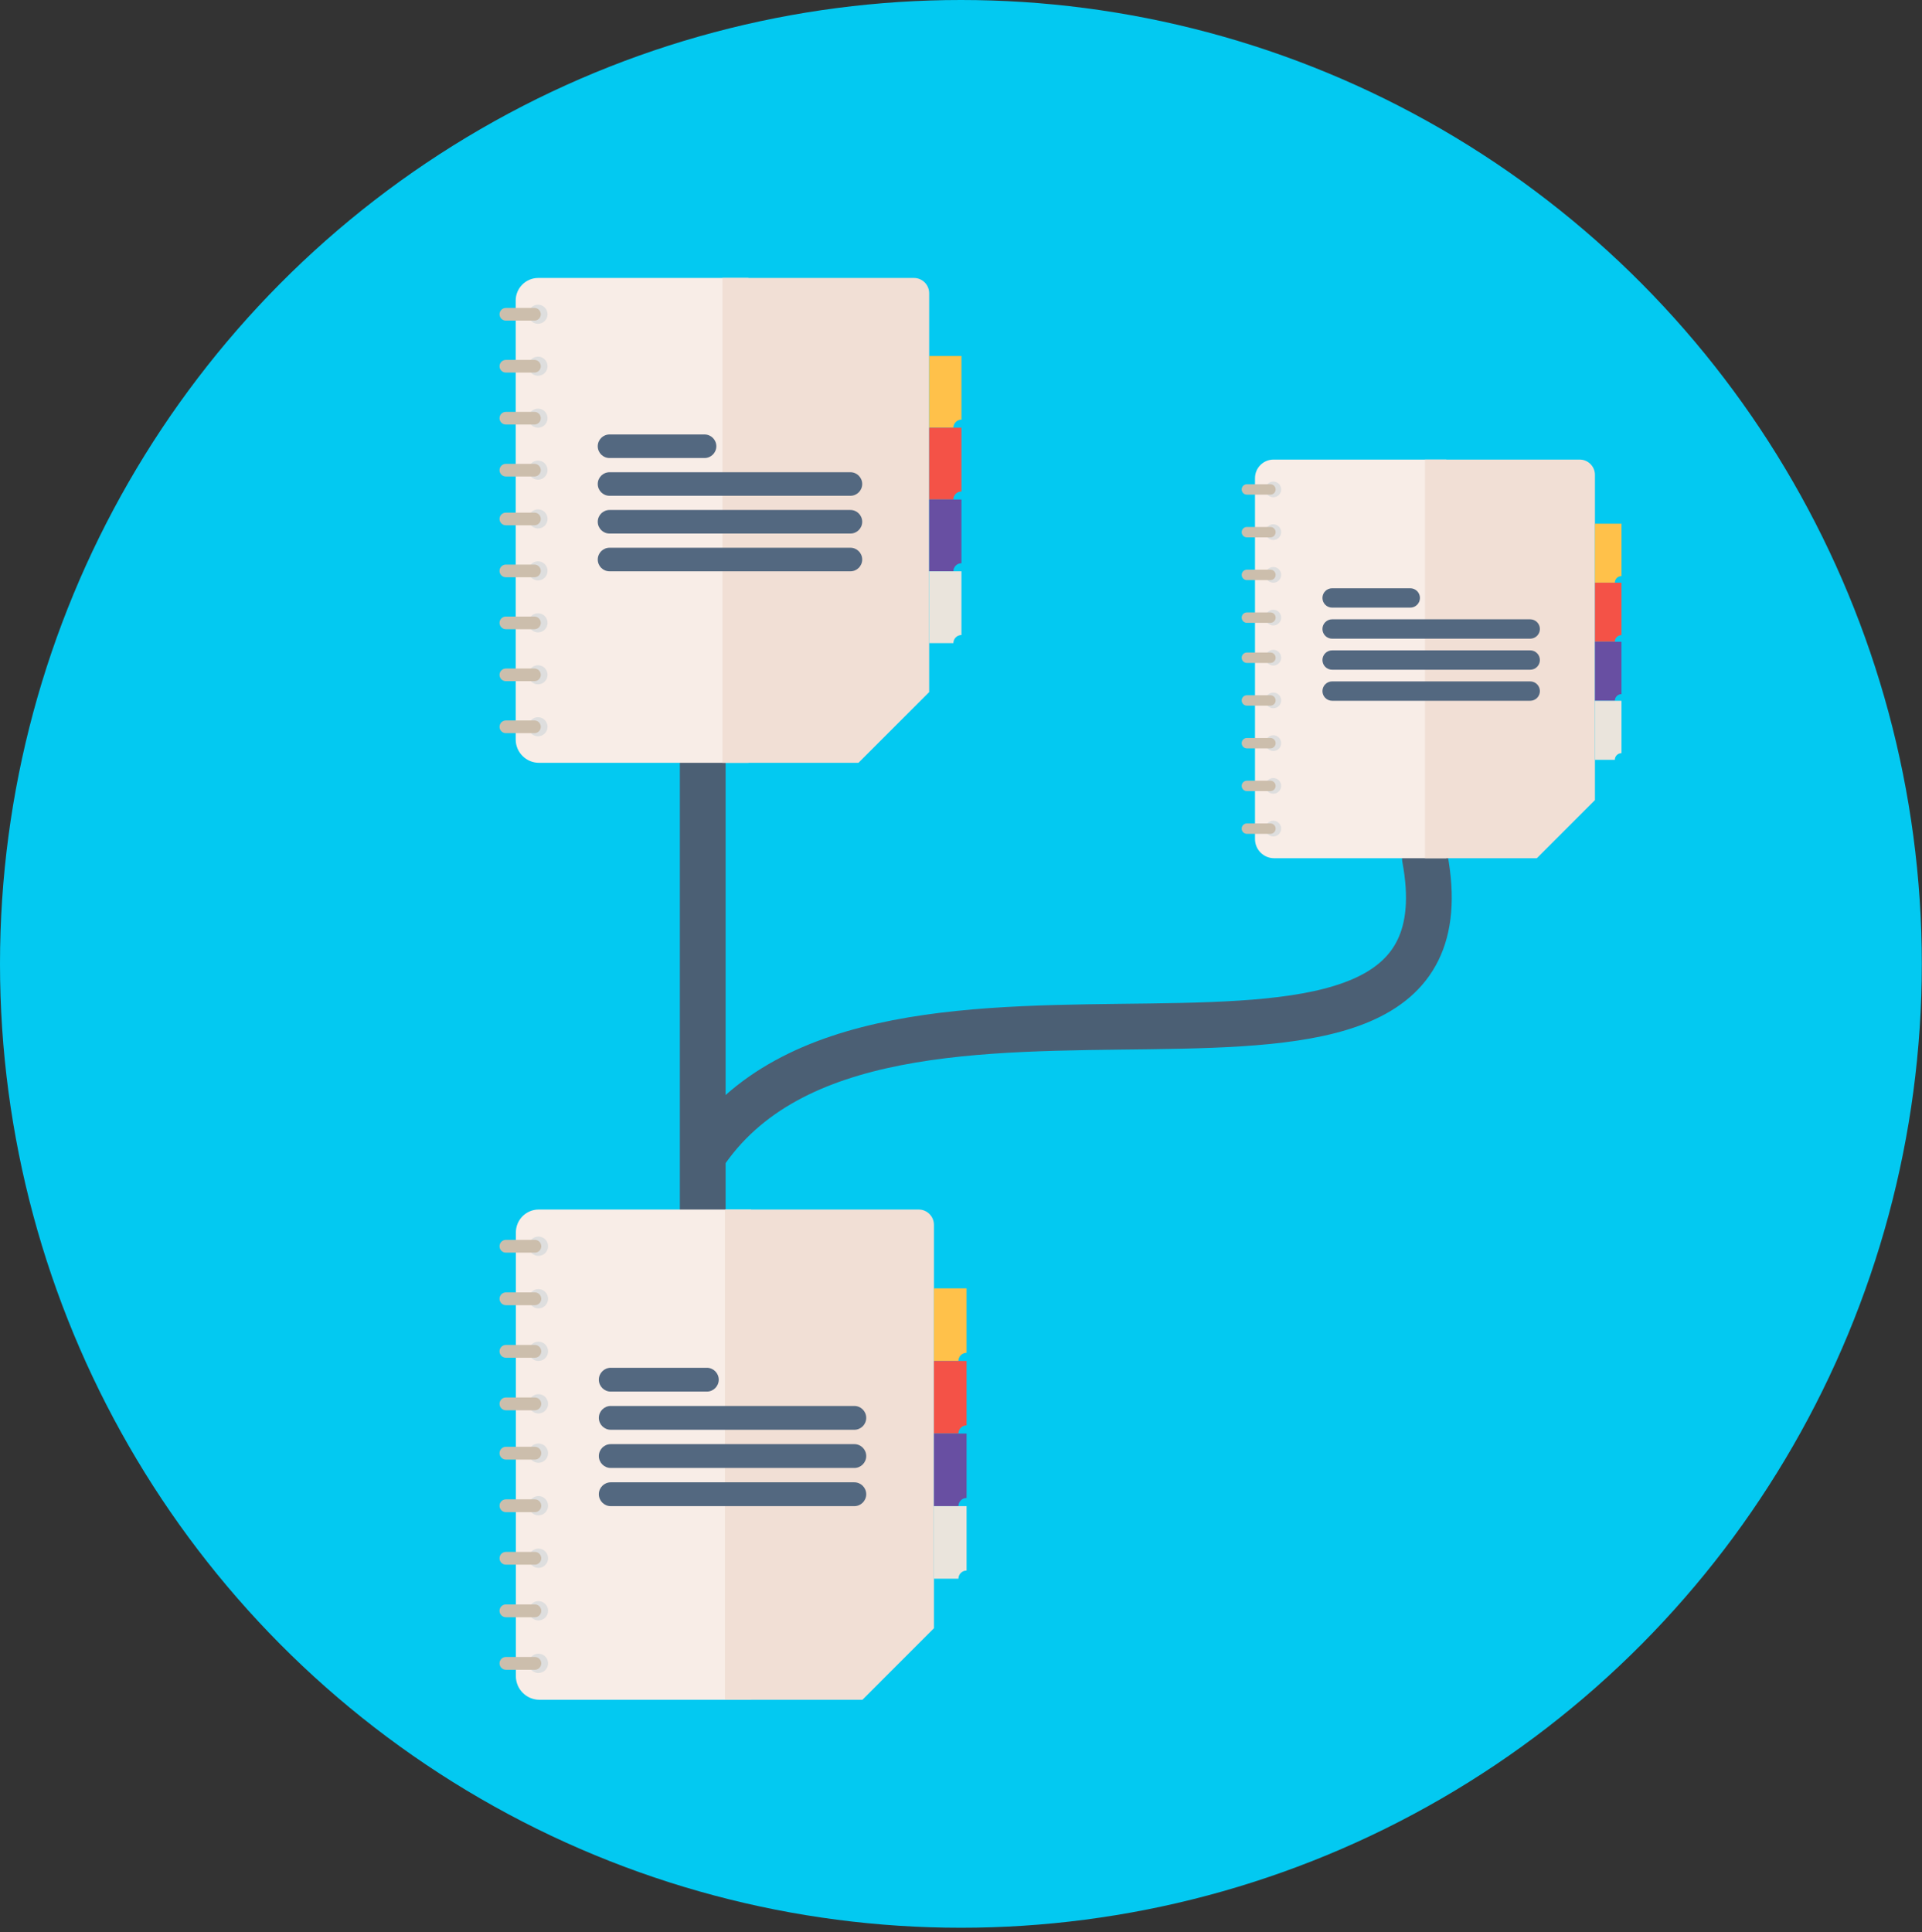 <?xml version="1.0" encoding="UTF-8" standalone="no"?><!DOCTYPE svg PUBLIC "-//W3C//DTD SVG 1.1//EN" "http://www.w3.org/Graphics/SVG/1.1/DTD/svg11.dtd"><svg width="100%" height="100%" viewBox="0 0 189 190" version="1.1" xmlns="http://www.w3.org/2000/svg" xmlns:xlink="http://www.w3.org/1999/xlink" xml:space="preserve" xmlns:serif="http://www.serif.com/" style="fill-rule:evenodd;clip-rule:evenodd;stroke-linecap:round;stroke-linejoin:round;stroke-miterlimit:1.5;"><rect x="0" y="0" width="189" height="190" fill="#333333" stroke="none"/><g id="gitnotes_logo"><ellipse cx="94.491" cy="94.783" rx="94.491" ry="94.783" style="fill:#03c9f1;"/><path d="M69.103,135.106l0,-66.274l0,44.853c17.027,-25.881 76.764,1.623 71.017,-29.291" style="fill:none;stroke:#4b5f74;stroke-width:4.5px;"/><g id="notebook"><path d="M73.868,118.939l-20.893,0c-1.24,0 -2.246,1.006 -2.246,2.246l0,43.642c0,1.28 1.039,2.319 2.319,2.319l20.82,0l0,-48.207Z" style="fill:#f8ede7;"/><path d="M91.838,120.44c0,-0.398 -0.158,-0.78 -0.44,-1.061c-0.281,-0.282 -0.663,-0.44 -1.061,-0.44c-4.738,0 -19.053,0 -19.053,0l0,48.207l13.525,0l7.029,-7.03c0,0 0,-32.271 0,-39.676Z" style="fill:#f1dfd5;"/><path d="M70.677,135.671c0,-0.646 -0.525,-1.171 -1.171,-1.171l-9.448,0c-0.646,0 -1.171,0.525 -1.171,1.171c0,0.647 0.525,1.172 1.171,1.172l9.448,0c0.646,0 1.171,-0.525 1.171,-1.172Z" style="fill:#536880;"/><path d="M85.181,139.426c0,-0.646 -0.525,-1.171 -1.171,-1.171l-23.952,0c-0.646,0 -1.171,0.525 -1.171,1.171c0,0.646 0.525,1.171 1.171,1.171l23.952,0c0.646,0 1.171,-0.525 1.171,-1.171Z" style="fill:#536880;"/><path d="M85.181,143.18c0,-0.646 -0.525,-1.171 -1.171,-1.171l-23.952,0c-0.646,0 -1.171,0.525 -1.171,1.171c0,0.647 0.525,1.172 1.171,1.172l23.952,0c0.646,0 1.171,-0.525 1.171,-1.172Z" style="fill:#536880;"/><path d="M85.181,146.935c0,-0.646 -0.525,-1.171 -1.171,-1.171l-23.952,0c-0.646,0 -1.171,0.525 -1.171,1.171c0,0.646 0.525,1.171 1.171,1.171l23.952,0c0.646,0 1.171,-0.525 1.171,-1.171Z" style="fill:#536880;"/><circle cx="52.946" cy="122.546" r="0.95" style="fill:#dedede;"/><path d="M53.225,122.55c0,-0.347 -0.282,-0.629 -0.629,-0.629l-2.846,0c-0.347,0 -0.629,0.282 -0.629,0.629c0,0.348 0.282,0.63 0.629,0.63l2.846,0c0.347,0 0.629,-0.282 0.629,-0.63Z" style="fill:#ccbeac;"/><circle cx="52.946" cy="127.713" r="0.95" style="fill:#dedede;"/><path d="M53.225,127.717c0,-0.347 -0.282,-0.63 -0.629,-0.63l-2.846,0c-0.347,0 -0.629,0.283 -0.629,0.63c0,0.348 0.282,0.63 0.629,0.63l2.846,0c0.347,0 0.629,-0.282 0.629,-0.63Z" style="fill:#ccbeac;"/><circle cx="52.946" cy="132.88" r="0.95" style="fill:#dedede;"/><path d="M53.225,132.884c0,-0.348 -0.282,-0.63 -0.629,-0.63l-2.846,0c-0.347,0 -0.629,0.282 -0.629,0.63c0,0.347 0.282,0.629 0.629,0.629l2.846,0c0.347,0 0.629,-0.282 0.629,-0.629Z" style="fill:#ccbeac;"/><circle cx="52.946" cy="138.046" r="0.95" style="fill:#dedede;"/><path d="M53.225,138.05c0,-0.347 -0.282,-0.629 -0.629,-0.629l-2.846,0c-0.347,0 -0.629,0.282 -0.629,0.629c0,0.348 0.282,0.63 0.629,0.63l2.846,0c0.347,0 0.629,-0.282 0.629,-0.63Z" style="fill:#ccbeac;"/><circle cx="52.946" cy="142.896" r="0.95" style="fill:#dedede;"/><path d="M53.225,142.9c0,-0.347 -0.282,-0.629 -0.629,-0.629l-2.846,0c-0.347,0 -0.629,0.282 -0.629,0.629c0,0.348 0.282,0.63 0.629,0.63l2.846,0c0.347,0 0.629,-0.282 0.629,-0.63Z" style="fill:#ccbeac;"/><circle cx="52.946" cy="148.063" r="0.95" style="fill:#dedede;"/><path d="M53.225,148.067c0,-0.348 -0.282,-0.63 -0.629,-0.63l-2.846,0c-0.347,0 -0.629,0.282 -0.629,0.63c0,0.347 0.282,0.63 0.629,0.63l2.846,0c0.347,0 0.629,-0.283 0.629,-0.63Z" style="fill:#ccbeac;"/><circle cx="52.946" cy="153.229" r="0.95" style="fill:#dedede;"/><path d="M53.225,153.234c0,-0.348 -0.282,-0.63 -0.629,-0.63l-2.846,0c-0.347,0 -0.629,0.282 -0.629,0.63c0,0.347 0.282,0.629 0.629,0.629l2.846,0c0.347,0 0.629,-0.282 0.629,-0.629Z" style="fill:#ccbeac;"/><circle cx="52.946" cy="158.396" r="0.95" style="fill:#dedede;"/><path d="M53.225,158.4c0,-0.347 -0.282,-0.629 -0.629,-0.629l-2.846,0c-0.347,0 -0.629,0.282 -0.629,0.629c0,0.348 0.282,0.63 0.629,0.63l2.846,0c0.347,0 0.629,-0.282 0.629,-0.63Z" style="fill:#ccbeac;"/><circle cx="52.946" cy="163.563" r="0.95" style="fill:#dedede;"/><path d="M53.225,163.567c0,-0.348 -0.282,-0.63 -0.629,-0.63l-2.846,0c-0.347,0 -0.629,0.282 -0.629,0.63c0,0.347 0.282,0.629 0.629,0.629l2.846,0c0.347,0 0.629,-0.282 0.629,-0.629Z" style="fill:#ccbeac;"/><path d="M95.048,126.692l-3.21,0l0,7.138l2.408,0c0,-0.443 0.359,-0.803 0.802,-0.803l0,-6.335Z" style="fill:#ffc14a;"/><path d="M95.048,133.83l-3.21,0l0,7.138l2.408,0c0,-0.443 0.359,-0.802 0.802,-0.802l0,-6.336Z" style="fill:#f45247;"/><path d="M95.048,140.968l-3.21,0l0,7.138l2.408,0c0,-0.443 0.359,-0.802 0.802,-0.802l0,-6.336Z" style="fill:#684fa2;"/><path d="M95.048,148.106l-3.21,0l0,7.138l2.408,0c0,-0.443 0.359,-0.802 0.802,-0.802l0,-6.336Z" style="fill:#eae4dc;"/></g><g id="notebook1" serif:id="notebook"><path d="M142.226,45.192l-16.991,0c-1.008,0 -1.826,0.818 -1.826,1.826l0,35.49c0,1.041 0.845,1.886 1.885,1.886l16.932,0l0,-39.202Z" style="fill:#f8ede7;"/><path d="M156.839,46.694c0,-0.399 -0.158,-0.781 -0.44,-1.062c-0.281,-0.282 -0.663,-0.44 -1.062,-0.44c-4.105,0 -15.213,0 -15.213,0l0,39.202l10.999,0l5.716,-5.717c0,0 0,-25.471 0,-31.983Z" style="fill:#f1dfd5;"/><path d="M139.631,58.799c0,-0.526 -0.427,-0.952 -0.953,-0.952l-7.682,0c-0.526,0 -0.953,0.426 -0.953,0.952c0,0.526 0.427,0.952 0.953,0.952l7.682,0c0.526,0 0.953,-0.426 0.953,-0.952Z" style="fill:#536880;"/><path d="M151.425,61.852c0,-0.525 -0.427,-0.952 -0.952,-0.952l-19.477,0c-0.526,0 -0.953,0.427 -0.953,0.952c0,0.526 0.427,0.953 0.953,0.953l19.477,0c0.525,0 0.952,-0.427 0.952,-0.953Z" style="fill:#536880;"/><path d="M151.425,64.905c0,-0.525 -0.427,-0.952 -0.952,-0.952l-19.477,0c-0.526,0 -0.953,0.427 -0.953,0.952c0,0.526 0.427,0.953 0.953,0.953l19.477,0c0.525,0 0.952,-0.427 0.952,-0.953Z" style="fill:#536880;"/><path d="M151.425,67.959c0,-0.526 -0.427,-0.953 -0.952,-0.953l-19.477,0c-0.526,0 -0.953,0.427 -0.953,0.953c0,0.525 0.427,0.952 0.953,0.952l19.477,0c0.525,0 0.952,-0.427 0.952,-0.952Z" style="fill:#536880;"/><circle cx="125.212" cy="48.126" r="0.773" style="fill:#dedede;"/><path d="M125.439,48.129c0,-0.283 -0.229,-0.512 -0.512,-0.512l-2.314,0c-0.283,0 -0.512,0.229 -0.512,0.512c0,0.283 0.229,0.512 0.512,0.512l2.314,0c0.283,0 0.512,-0.229 0.512,-0.512Z" style="fill:#ccbeac;"/><circle cx="125.212" cy="52.327" r="0.773" style="fill:#dedede;"/><path d="M125.439,52.331c0,-0.283 -0.229,-0.512 -0.512,-0.512l-2.314,0c-0.283,0 -0.512,0.229 -0.512,0.512c0,0.282 0.229,0.512 0.512,0.512l2.314,0c0.283,0 0.512,-0.23 0.512,-0.512Z" style="fill:#ccbeac;"/><circle cx="125.212" cy="56.529" r="0.773" style="fill:#dedede;"/><path d="M125.439,56.532c0,-0.283 -0.229,-0.512 -0.512,-0.512l-2.314,0c-0.283,0 -0.512,0.229 -0.512,0.512c0,0.283 0.229,0.512 0.512,0.512l2.314,0c0.283,0 0.512,-0.229 0.512,-0.512Z" style="fill:#ccbeac;"/><circle cx="125.212" cy="60.73" r="0.773" style="fill:#dedede;"/><path d="M125.439,60.734c0,-0.283 -0.229,-0.512 -0.512,-0.512l-2.314,0c-0.283,0 -0.512,0.229 -0.512,0.512c0,0.282 0.229,0.512 0.512,0.512l2.314,0c0.283,0 0.512,-0.23 0.512,-0.512Z" style="fill:#ccbeac;"/><circle cx="125.212" cy="64.674" r="0.773" style="fill:#dedede;"/><path d="M125.439,64.678c0,-0.283 -0.229,-0.512 -0.512,-0.512l-2.314,0c-0.283,0 -0.512,0.229 -0.512,0.512c0,0.282 0.229,0.512 0.512,0.512l2.314,0c0.283,0 0.512,-0.23 0.512,-0.512Z" style="fill:#ccbeac;"/><circle cx="125.212" cy="68.876" r="0.773" style="fill:#dedede;"/><path d="M125.439,68.879c0,-0.282 -0.229,-0.512 -0.512,-0.512l-2.314,0c-0.283,0 -0.512,0.23 -0.512,0.512c0,0.283 0.229,0.512 0.512,0.512l2.314,0c0.283,0 0.512,-0.229 0.512,-0.512Z" style="fill:#ccbeac;"/><circle cx="125.212" cy="73.077" r="0.773" style="fill:#dedede;"/><path d="M125.439,73.081c0,-0.283 -0.229,-0.512 -0.512,-0.512l-2.314,0c-0.283,0 -0.512,0.229 -0.512,0.512c0,0.282 0.229,0.512 0.512,0.512l2.314,0c0.283,0 0.512,-0.23 0.512,-0.512Z" style="fill:#ccbeac;"/><circle cx="125.212" cy="77.279" r="0.773" style="fill:#dedede;"/><path d="M125.439,77.282c0,-0.282 -0.229,-0.512 -0.512,-0.512l-2.314,0c-0.283,0 -0.512,0.23 -0.512,0.512c0,0.283 0.229,0.512 0.512,0.512l2.314,0c0.283,0 0.512,-0.229 0.512,-0.512Z" style="fill:#ccbeac;"/><circle cx="125.212" cy="81.48" r="0.773" style="fill:#dedede;"/><path d="M125.439,81.484c0,-0.283 -0.229,-0.512 -0.512,-0.512l-2.314,0c-0.283,0 -0.512,0.229 -0.512,0.512c0,0.282 0.229,0.512 0.512,0.512l2.314,0c0.283,0 0.512,-0.23 0.512,-0.512Z" style="fill:#ccbeac;"/><path d="M159.449,51.497l-2.61,0l0,5.805l1.958,0c0,-0.361 0.292,-0.653 0.652,-0.653l0,-5.152Z" style="fill:#ffc14a;"/><path d="M159.449,57.302l-2.61,0l0,5.804l1.958,0c0,-0.36 0.292,-0.652 0.652,-0.652l0,-5.152Z" style="fill:#f45247;"/><path d="M159.449,63.106l-2.61,0l0,5.805l1.958,0c0,-0.36 0.292,-0.653 0.652,-0.653l0,-5.152Z" style="fill:#684fa2;"/><path d="M159.449,68.911l-2.61,0l0,5.805l1.958,0c0,-0.36 0.292,-0.653 0.652,-0.653l0,-5.152Z" style="fill:#eae4dc;"/></g><g id="notebook2" serif:id="notebook"><path d="M73.597,27.333l-20.665,0c-1.226,0 -2.221,0.995 -2.221,2.221l0,43.163c0,1.266 1.028,2.294 2.294,2.294l20.592,0l0,-47.678Z" style="fill:#f8ede7;"/><path d="M91.37,28.834c0,-0.398 -0.159,-0.78 -0.44,-1.062c-0.282,-0.281 -0.664,-0.439 -1.062,-0.439c-4.702,0 -18.828,0 -18.828,0l0,47.678l13.377,0l6.953,-6.953c0,0 0,-31.869 0,-39.224Z" style="fill:#f1dfd5;"/><path d="M70.441,43.882c0,-0.639 -0.519,-1.158 -1.159,-1.158l-9.343,0c-0.64,0 -1.159,0.519 -1.159,1.158c0,0.639 0.519,1.158 1.159,1.158l9.343,0c0.64,0 1.159,-0.519 1.159,-1.158Z" style="fill:#536880;"/><path d="M84.785,47.595c0,-0.639 -0.519,-1.158 -1.158,-1.158l-23.688,0c-0.64,0 -1.159,0.519 -1.159,1.158c0,0.639 0.519,1.158 1.159,1.158l23.688,0c0.639,0 1.158,-0.519 1.158,-1.158Z" style="fill:#536880;"/><path d="M84.785,51.308c0,-0.639 -0.519,-1.158 -1.158,-1.158l-23.688,0c-0.64,0 -1.159,0.519 -1.159,1.158c0,0.64 0.519,1.159 1.159,1.159l23.688,0c0.639,0 1.158,-0.519 1.158,-1.159Z" style="fill:#536880;"/><path d="M84.785,55.022c0,-0.64 -0.519,-1.159 -1.158,-1.159l-23.688,0c-0.64,0 -1.159,0.519 -1.159,1.159c0,0.639 0.519,1.158 1.159,1.158l23.688,0c0.639,0 1.158,-0.519 1.158,-1.158Z" style="fill:#536880;"/><circle cx="52.904" cy="30.901" r="0.94" style="fill:#dedede;"/><path d="M53.18,30.905c0,-0.344 -0.279,-0.623 -0.622,-0.623l-2.815,0c-0.343,0 -0.622,0.279 -0.622,0.623c0,0.343 0.279,0.622 0.622,0.622l2.815,0c0.343,0 0.622,-0.279 0.622,-0.622Z" style="fill:#ccbeac;"/><circle cx="52.904" cy="36.011" r="0.94" style="fill:#dedede;"/><path d="M53.18,36.015c0,-0.344 -0.279,-0.623 -0.622,-0.623l-2.815,0c-0.343,0 -0.622,0.279 -0.622,0.623c0,0.343 0.279,0.622 0.622,0.622l2.815,0c0.343,0 0.622,-0.279 0.622,-0.622Z" style="fill:#ccbeac;"/><circle cx="52.904" cy="41.121" r="0.94" style="fill:#dedede;"/><path d="M53.18,41.125c0,-0.344 -0.279,-0.623 -0.622,-0.623l-2.815,0c-0.343,0 -0.622,0.279 -0.622,0.623c0,0.343 0.279,0.622 0.622,0.622l2.815,0c0.343,0 0.622,-0.279 0.622,-0.622Z" style="fill:#ccbeac;"/><circle cx="52.904" cy="46.231" r="0.94" style="fill:#dedede;"/><path d="M53.18,46.235c0,-0.344 -0.279,-0.623 -0.622,-0.623l-2.815,0c-0.343,0 -0.622,0.279 -0.622,0.623c0,0.343 0.279,0.622 0.622,0.622l2.815,0c0.343,0 0.622,-0.279 0.622,-0.622Z" style="fill:#ccbeac;"/><circle cx="52.904" cy="51.027" r="0.94" style="fill:#dedede;"/><path d="M53.18,51.031c0,-0.343 -0.279,-0.622 -0.622,-0.622l-2.815,0c-0.343,0 -0.622,0.279 -0.622,0.622c0,0.344 0.279,0.623 0.622,0.623l2.815,0c0.343,0 0.622,-0.279 0.622,-0.623Z" style="fill:#ccbeac;"/><circle cx="52.904" cy="56.137" r="0.94" style="fill:#dedede;"/><path d="M53.18,56.141c0,-0.343 -0.279,-0.622 -0.622,-0.622l-2.815,0c-0.343,0 -0.622,0.279 -0.622,0.622c0,0.344 0.279,0.623 0.622,0.623l2.815,0c0.343,0 0.622,-0.279 0.622,-0.623Z" style="fill:#ccbeac;"/><circle cx="52.904" cy="61.247" r="0.94" style="fill:#dedede;"/><path d="M53.18,61.251c0,-0.343 -0.279,-0.622 -0.622,-0.622l-2.815,0c-0.343,0 -0.622,0.279 -0.622,0.622c0,0.344 0.279,0.623 0.622,0.623l2.815,0c0.343,0 0.622,-0.279 0.622,-0.623Z" style="fill:#ccbeac;"/><circle cx="52.904" cy="66.357" r="0.94" style="fill:#dedede;"/><path d="M53.18,66.361c0,-0.343 -0.279,-0.622 -0.622,-0.622l-2.815,0c-0.343,0 -0.622,0.279 -0.622,0.622c0,0.344 0.279,0.623 0.622,0.623l2.815,0c0.343,0 0.622,-0.279 0.622,-0.623Z" style="fill:#ccbeac;"/><circle cx="52.904" cy="71.467" r="0.94" style="fill:#dedede;"/><path d="M53.18,71.471c0,-0.344 -0.279,-0.623 -0.622,-0.623l-2.815,0c-0.343,0 -0.622,0.279 -0.622,0.623c0,0.344 0.279,0.623 0.622,0.623l2.815,0c0.343,0 0.622,-0.279 0.622,-0.623Z" style="fill:#ccbeac;"/><path d="M94.544,35.001l-3.174,0l0,7.06l2.381,0c0,-0.438 0.355,-0.794 0.793,-0.794l0,-6.266Z" style="fill:#ffc14a;"/><path d="M94.544,42.061l-3.174,0l0,7.059l2.381,0c0,-0.438 0.355,-0.793 0.793,-0.793l0,-6.266Z" style="fill:#f45247;"/><path d="M94.544,49.12l-3.174,0l0,7.06l2.381,0c0,-0.438 0.355,-0.794 0.793,-0.794l0,-6.266Z" style="fill:#684fa2;"/><path d="M94.544,56.18l-3.174,0l0,7.06l2.381,0c0,-0.438 0.355,-0.794 0.793,-0.794l0,-6.266Z" style="fill:#eae4dc;"/></g></g></svg>